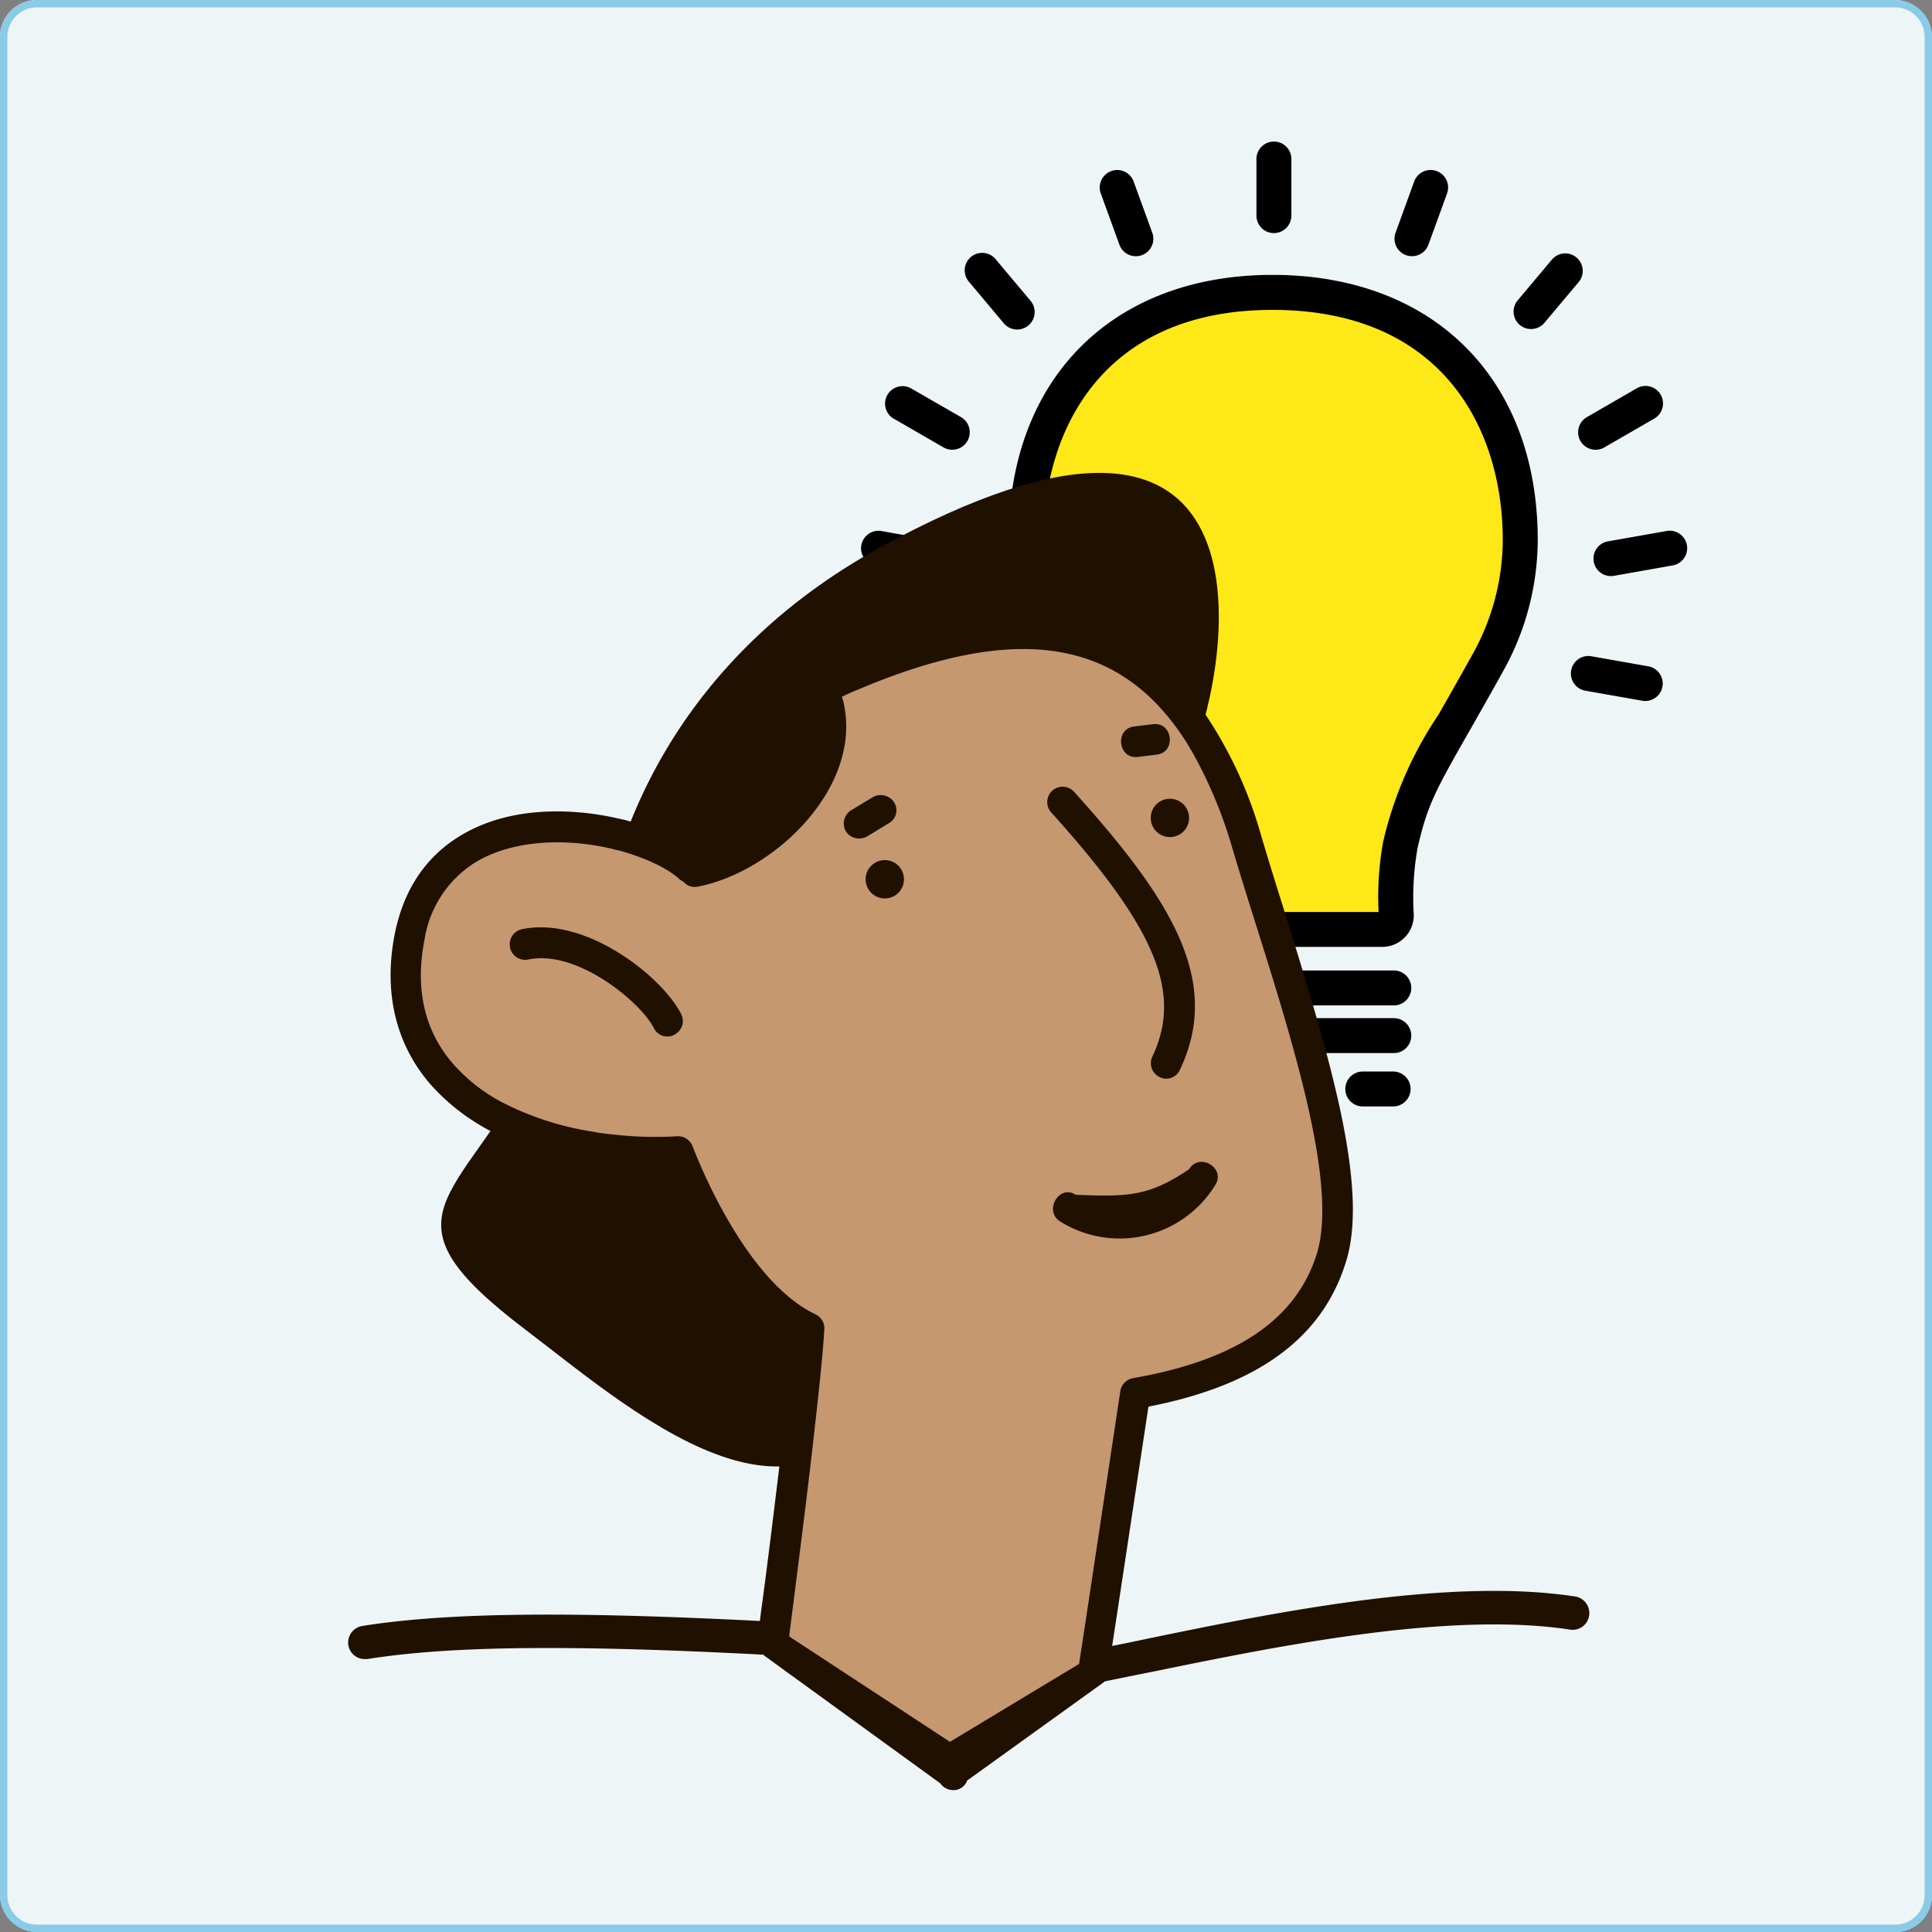 <svg xmlns="http://www.w3.org/2000/svg" width="262" height="262" viewBox="0 0 262 262"><rect x="0" y="0" width="262" height="262" fill="#808080" stroke="none"/><g transform="translate(15062 21292)"><rect width="262" height="262" rx="5" transform="translate(-15062 -21292)" fill="#edf5f7"/><path d="M5,1A4,4,0,0,0,1,5V257a4,4,0,0,0,4,4H257a4,4,0,0,0,4-4V5a4,4,0,0,0-4-4H5M5,0H257a5,5,0,0,1,5,5V257a5,5,0,0,1-5,5H5a5,5,0,0,1-5-5V5A5,5,0,0,1,5,0Z" transform="translate(-15062 -21292)" fill="#8acce8"/><g transform="translate(179.278 209.362)"><g transform="translate(-15124.509 -21482.117)"><path d="M52.636,113.623c0-1.284-1.671-15.156-1.671-15.156s-8.22-15.155-8.22-15.669S35.682,61.99,35.682,61.99l2.44-15.028,6.294-12.2,17.212-7.449,19.009,1.926,14.513,7.579,6.164,15.8V73.036L92.195,89.091l-5.909,9.376v15.156Z" transform="translate(-13.04 -6.478)" fill="#ffe817"/><path d="M36.685,59.595C38.5,62.862,40,65.5,41.254,67.7c4.458,7.826,5.659,9.927,6.967,15.823a41.541,41.541,0,0,1,.5,8.907,4.246,4.246,0,0,0,1.2,3.1,4.3,4.3,0,0,0,3.071,1.3H82.583a4.275,4.275,0,0,0,4.272-4.4,38.707,38.707,0,0,1,.5-8.913c1.311-5.9,2.512-8,6.979-15.842,1.264-2.212,2.752-4.828,4.562-8.088a36.713,36.713,0,0,0,4.774-17.924c0-21.845-14.12-35.961-35.967-35.961-21.743,0-35.79,14.116-35.79,35.961a36.681,36.681,0,0,0,4.777,17.924ZM67.7,10.449c23.023,0,31.228,16.113,31.228,31.222A32,32,0,0,1,94.75,57.295c-1.8,3.238-3.289,5.854-4.54,8.044A51.663,51.663,0,0,0,82.722,82.5a41.528,41.528,0,0,0-.632,9.6H69.408c-1.691,0-3.525.013-4.746.013H53.471a41.474,41.474,0,0,0-.632-9.6,51.528,51.528,0,0,0-7.478-17.143c-1.264-2.193-2.739-4.812-4.543-8.057a31.993,31.993,0,0,1-4.18-15.627C36.647,26.578,44.805,10.449,67.7,10.449Zm16.4,89.58H51.471a2.37,2.37,0,0,0,0,4.739H84.1a2.37,2.37,0,1,0,0-4.739Zm0,6.467H51.471a2.37,2.37,0,1,0,0,4.739H84.1a2.37,2.37,0,1,0,0-4.739Z" transform="translate(-11.905 12.331)"/><path d="M78.2,126.063H74.09a2.37,2.37,0,1,0,0,4.739H78.2a2.37,2.37,0,0,0,0-4.739ZM61.986,12.363a2.37,2.37,0,0,0,2.37-2.37V2.37a2.37,2.37,0,1,0-4.739,0V9.993a2.37,2.37,0,0,0,2.37,2.37ZM41.036,13.94a2.371,2.371,0,1,0,4.458-1.618L42.966,5.371a2.37,2.37,0,0,0-4.455,1.621ZM25.3,24.527a2.37,2.37,0,1,0,3.63-3.043l-4.632-5.52a2.37,2.37,0,1,0-3.627,3.046Zm-14.872,13,6.755,3.9a2.332,2.332,0,0,0,1.182.316,2.37,2.37,0,0,0,1.188-4.423l-6.761-3.892a2.371,2.371,0,0,0-2.37,4.107ZM7.959,57.445l7.9,1.4a2.644,2.644,0,0,0,.414.035,2.37,2.37,0,0,0,.408-4.7l-7.9-1.409a2.369,2.369,0,1,0-.822,4.667Zm3.235,13.668a2.37,2.37,0,0,0,.4,4.714,2.312,2.312,0,0,0,.414-.035l7.763-1.368a2.37,2.37,0,0,0-.818-4.67ZM79.9,15.355a2.376,2.376,0,0,0,3.039-1.415l2.528-6.951a2.371,2.371,0,0,0-4.458-1.618l-2.528,6.951A2.373,2.373,0,0,0,79.9,15.355ZM96.86,25.374a2.351,2.351,0,0,0,1.814-.847l4.638-5.516a2.369,2.369,0,1,0-3.63-3.046l-4.635,5.52a2.366,2.366,0,0,0,1.814,3.892Zm6.7,15.188a2.366,2.366,0,0,0,2.054,1.185,2.332,2.332,0,0,0,1.182-.316l6.752-3.9a2.371,2.371,0,1,0-2.37-4.107l-6.752,3.9a2.373,2.373,0,0,0-.866,3.242Zm1.8,16.357a2.37,2.37,0,0,0,2.332,1.959,2.606,2.606,0,0,0,.411-.035l7.9-1.4a2.37,2.37,0,1,0-.818-4.667l-7.9,1.393a2.37,2.37,0,0,0-1.924,2.746Zm-.348,12.827a2.371,2.371,0,0,0-.821,4.67l7.763,1.368a2.314,2.314,0,0,0,.414.035,2.37,2.37,0,0,0,.408-4.7Z" transform="translate(-6)"/></g><g transform="translate(-15194.066 -21437.234)"><g transform="translate(0 151.613)"><path d="M825.689,1129.763a2.236,2.236,0,0,1-2.218-1.888,2.285,2.285,0,0,1,1.888-2.6c11.611-1.841,28.368-2.03,56.028-.566a2.27,2.27,0,1,1-.283,4.531c-27.329-1.463-43.755-1.274-55.036.519Z" transform="translate(-823.444 -1120.518)" fill="#201000"/><path d="M1043.672,1130.055a2.231,2.231,0,0,1-2.218-1.841,2.255,2.255,0,0,1,1.794-2.643c2.313-.472,4.815-.944,7.41-1.51,17.181-3.54,40.734-8.355,57.963-5.711a2.286,2.286,0,0,1,1.888,2.6,2.26,2.26,0,0,1-2.6,1.888c-16.426-2.5-39.507,2.218-56.358,5.664-2.643.519-5.145,1.038-7.458,1.51A1.172,1.172,0,0,1,1043.672,1130.055Z" transform="translate(-942.217 -1117.588)" fill="#201000"/></g><path d="M854.57,937.942c-10.4,19.244-21.628,20.8-1.04,36.408,15.084,11.443,41.089,34.848,52.012.52s-3.641-26.526-3.641-26.526L872.774,929.1Z" transform="translate(-829.385 -858.082)" fill="#201000"/><path d="M971.628,802.114c5.2-14.563,10.056-55.826-43-26.7s-45.424,96.439-13.176,104.761S971.628,802.114,971.628,802.114Z" transform="translate(-856.592 -765.25)" fill="#201000"/><path d="M956.513,900.4c-3.6,11.313-14.563,16.124-26.526,18.2l-5.635,37.275-19.1,13.561-24.377-17.331s4.464-33.721,4.9-42.346c-10.923-5.2-17.684-23.926-17.684-23.926-20.285,1.04-40.569-8.322-36.408-29.127,2.947-14.737,17.424-16.427,28-13.957,4.334,1.04,8.018,2.774,9.969,4.594,0,0-2.08-15.82,21.845-26.006,20.588-8.8,35.281-7.542,44.947,4.638,3.554,4.421,6.371,10.359,8.625,17.727C951.832,866.075,960.154,888.96,956.513,900.4Z" transform="translate(-823.23 -793.8)" fill="#c69870"/><path d="M955.352,879.346c-1.734-8.8-4.9-18.984-8.149-29.473-1-3.164-1.994-6.372-2.947-9.579a57.412,57.412,0,0,0-7.585-16.514c-.477-.65-.954-1.3-1.43-1.907a31.485,31.485,0,0,0-2.991-3.294h0c-10.1-9.752-24.706-10.359-44.384-1.95-1.17.477-2.254,1-3.337,1.517a49.533,49.533,0,0,0-9.839,6.328h0a4.3,4.3,0,0,0-.477.433c-6.632,5.895-8.712,11.963-9.319,15.82a30.717,30.717,0,0,0-6.241-2.427,12.972,12.972,0,0,0-1.387-.347c-3.988-.954-14.087-2.557-22.062,2.557-4.464,2.861-7.282,7.238-8.452,13-1.56,7.888.087,14.91,4.768,20.371a28.631,28.631,0,0,0,8.149,6.372,41.858,41.858,0,0,0,12.223,4.118,49,49,0,0,0,5.851.737c1.95.13,3.988.173,6.068.13,1.517,3.728,5.938,13.653,12.743,19.895h0a22.488,22.488,0,0,0,4.2,3.121c-.3,3.858-1.04,10.619-1.864,17.6-.824,6.848-1.69,13.827-2.3,18.334-.173,1.214-.3,2.254-.39,3.034-.173,1.17-.26,1.864-.26,1.907a1.838,1.838,0,0,0,.347,1.43l.563.867,23.88,17.326a2.117,2.117,0,0,0,1.734.91h.217a1.977,1.977,0,0,0,1.69-1.3l18.6-13.382.433-1.04c.043-.13.087-.3.13-.477l.433-2.947.737-4.811,4.248-28.043c14.693-2.861,23.449-9.189,26.7-19.374h0C957.259,893.433,956.826,886.931,955.352,879.346Zm-3.6,17.684c-2.817,8.885-10.966,14.347-24.922,16.774a2.121,2.121,0,0,0-1.69,1.734L920.5,946.312l-.954,6.241-17.513,10.564-21.8-14.292c.087-.78.26-2.124.477-3.814.607-4.768,1.6-12.526,2.471-19.938.867-7.455,1.647-14.607,1.82-17.987a1.683,1.683,0,0,0-.087-.65,2.092,2.092,0,0,0-1.127-1.3c-10.012-4.768-16.557-22.582-16.644-22.755a2.11,2.11,0,0,0-2.081-1.387,50.277,50.277,0,0,1-8.885-.26c-.954-.087-1.864-.217-2.774-.39a40.42,40.42,0,0,1-11.4-3.6,23.314,23.314,0,0,1-7.368-5.591c-3.9-4.508-5.158-10.186-3.858-16.817a15.1,15.1,0,0,1,6.631-10.316c4.594-2.947,11.659-3.684,18.854-1.994a6.933,6.933,0,0,0,.91.217c3.467.954,6.545,2.384,8.149,3.858a.776.776,0,0,0,.3.217,1.518,1.518,0,0,0,.607.26,2.045,2.045,0,0,0,1.43-.173,2.108,2.108,0,0,0,1.127-2.081c-.043-.563-1.344-13.566,18.508-22.885.694-.347,1.387-.65,2.124-.954,20.068-8.539,33.548-7.282,42.52,4.031a33.881,33.881,0,0,1,3.077,4.594,60.7,60.7,0,0,1,5.2,12.44c.954,3.207,1.95,6.415,2.947,9.579C948.85,869.161,954.658,887.841,951.754,897.03Z" transform="translate(-820.422 -791.034)" fill="#201000"/><path d="M1047.756,903.048a1.972,1.972,0,0,1-.867-.217,2.093,2.093,0,0,1-1-2.774c4.118-8.669.52-17.337-13.7-33.114a2.086,2.086,0,1,1,3.078-2.817c13.393,14.823,20.024,25.746,14.39,37.665A2.05,2.05,0,0,1,1047.756,903.048Z" transform="translate(-936.837 -820.89)" fill="#201000"/><circle cx="2.601" cy="2.601" r="2.601" transform="translate(70.175 52.51)" fill="#201000"/><circle cx="2.601" cy="2.601" r="2.601" transform="translate(108.838 44.189)" fill="#201000"/><path d="M7.6,1.779A2.182,2.182,0,0,0,5.259,0c-1.17.087-2.341.173-3.467.26A2.12,2.12,0,0,0,.014,2.6,2.182,2.182,0,0,0,2.355,4.38c1.17-.087,2.341-.173,3.467-.26A2.013,2.013,0,0,0,7.6,1.779Z" transform="matrix(0.891, -0.454, 0.454, 0.891, 66.375, 46.416)" fill="#201000"/><path d="M4.616,0h-2.6c-2.687,0-2.687,4.161,0,4.161h2.6C7.3,4.161,7.3,0,4.616,0Z" transform="translate(104.578 34.639) rotate(-7)" fill="#201000"/><path d="M884.875,922.245a2.049,2.049,0,0,1-1.864-1.17c-1.647-3.337-10.272-10.662-16.991-9.276a2.1,2.1,0,1,1-.824-4.118c8.755-1.777,19.071,6.588,21.542,11.529a2.06,2.06,0,0,1-.91,2.774A1.676,1.676,0,0,1,884.875,922.245Z" transform="translate(-841.573 -845.809)" fill="#201000"/><path d="M938.612,831.3l-.13-.39a5.749,5.749,0,0,0-.91-1.864,3.807,3.807,0,0,0-1.951-1.387c-2.124-.65-4.811.52-6.718,2.427a31.32,31.32,0,0,0-2.9,3.381h0c-.217.3-.433.607-.694.91a46.668,46.668,0,0,0-5.071,9.665h0c-.78,1.994-1.43,4.031-1.994,6.025a1.873,1.873,0,0,0,.65,2.081.6.6,0,0,0,.173.13c-.087,0-.13.043-.217.043-.3.087-.65.173-.954.26h-.043a1.726,1.726,0,0,0-1.04.563,2.091,2.091,0,0,0,.043,2.644,2.936,2.936,0,0,0,.52.52,1.986,1.986,0,0,0,1.6.3C929.293,854.623,941.56,843.007,938.612,831.3Z" transform="translate(-871.514 -800.509)" fill="#201000"/><path d="M16.509,1.476C12.222,6.391,9.632,7.213,2.553,8.8,0,7.977-1.088,12.008,1.426,12.832A15.222,15.222,0,0,0,20.5,2.6C21.277,0,17.246-1.125,16.509,1.476Z" transform="matrix(0.966, 0.259, -0.259, 0.966, 98.475, 88.733)" fill="#201000"/></g></g></g></svg>